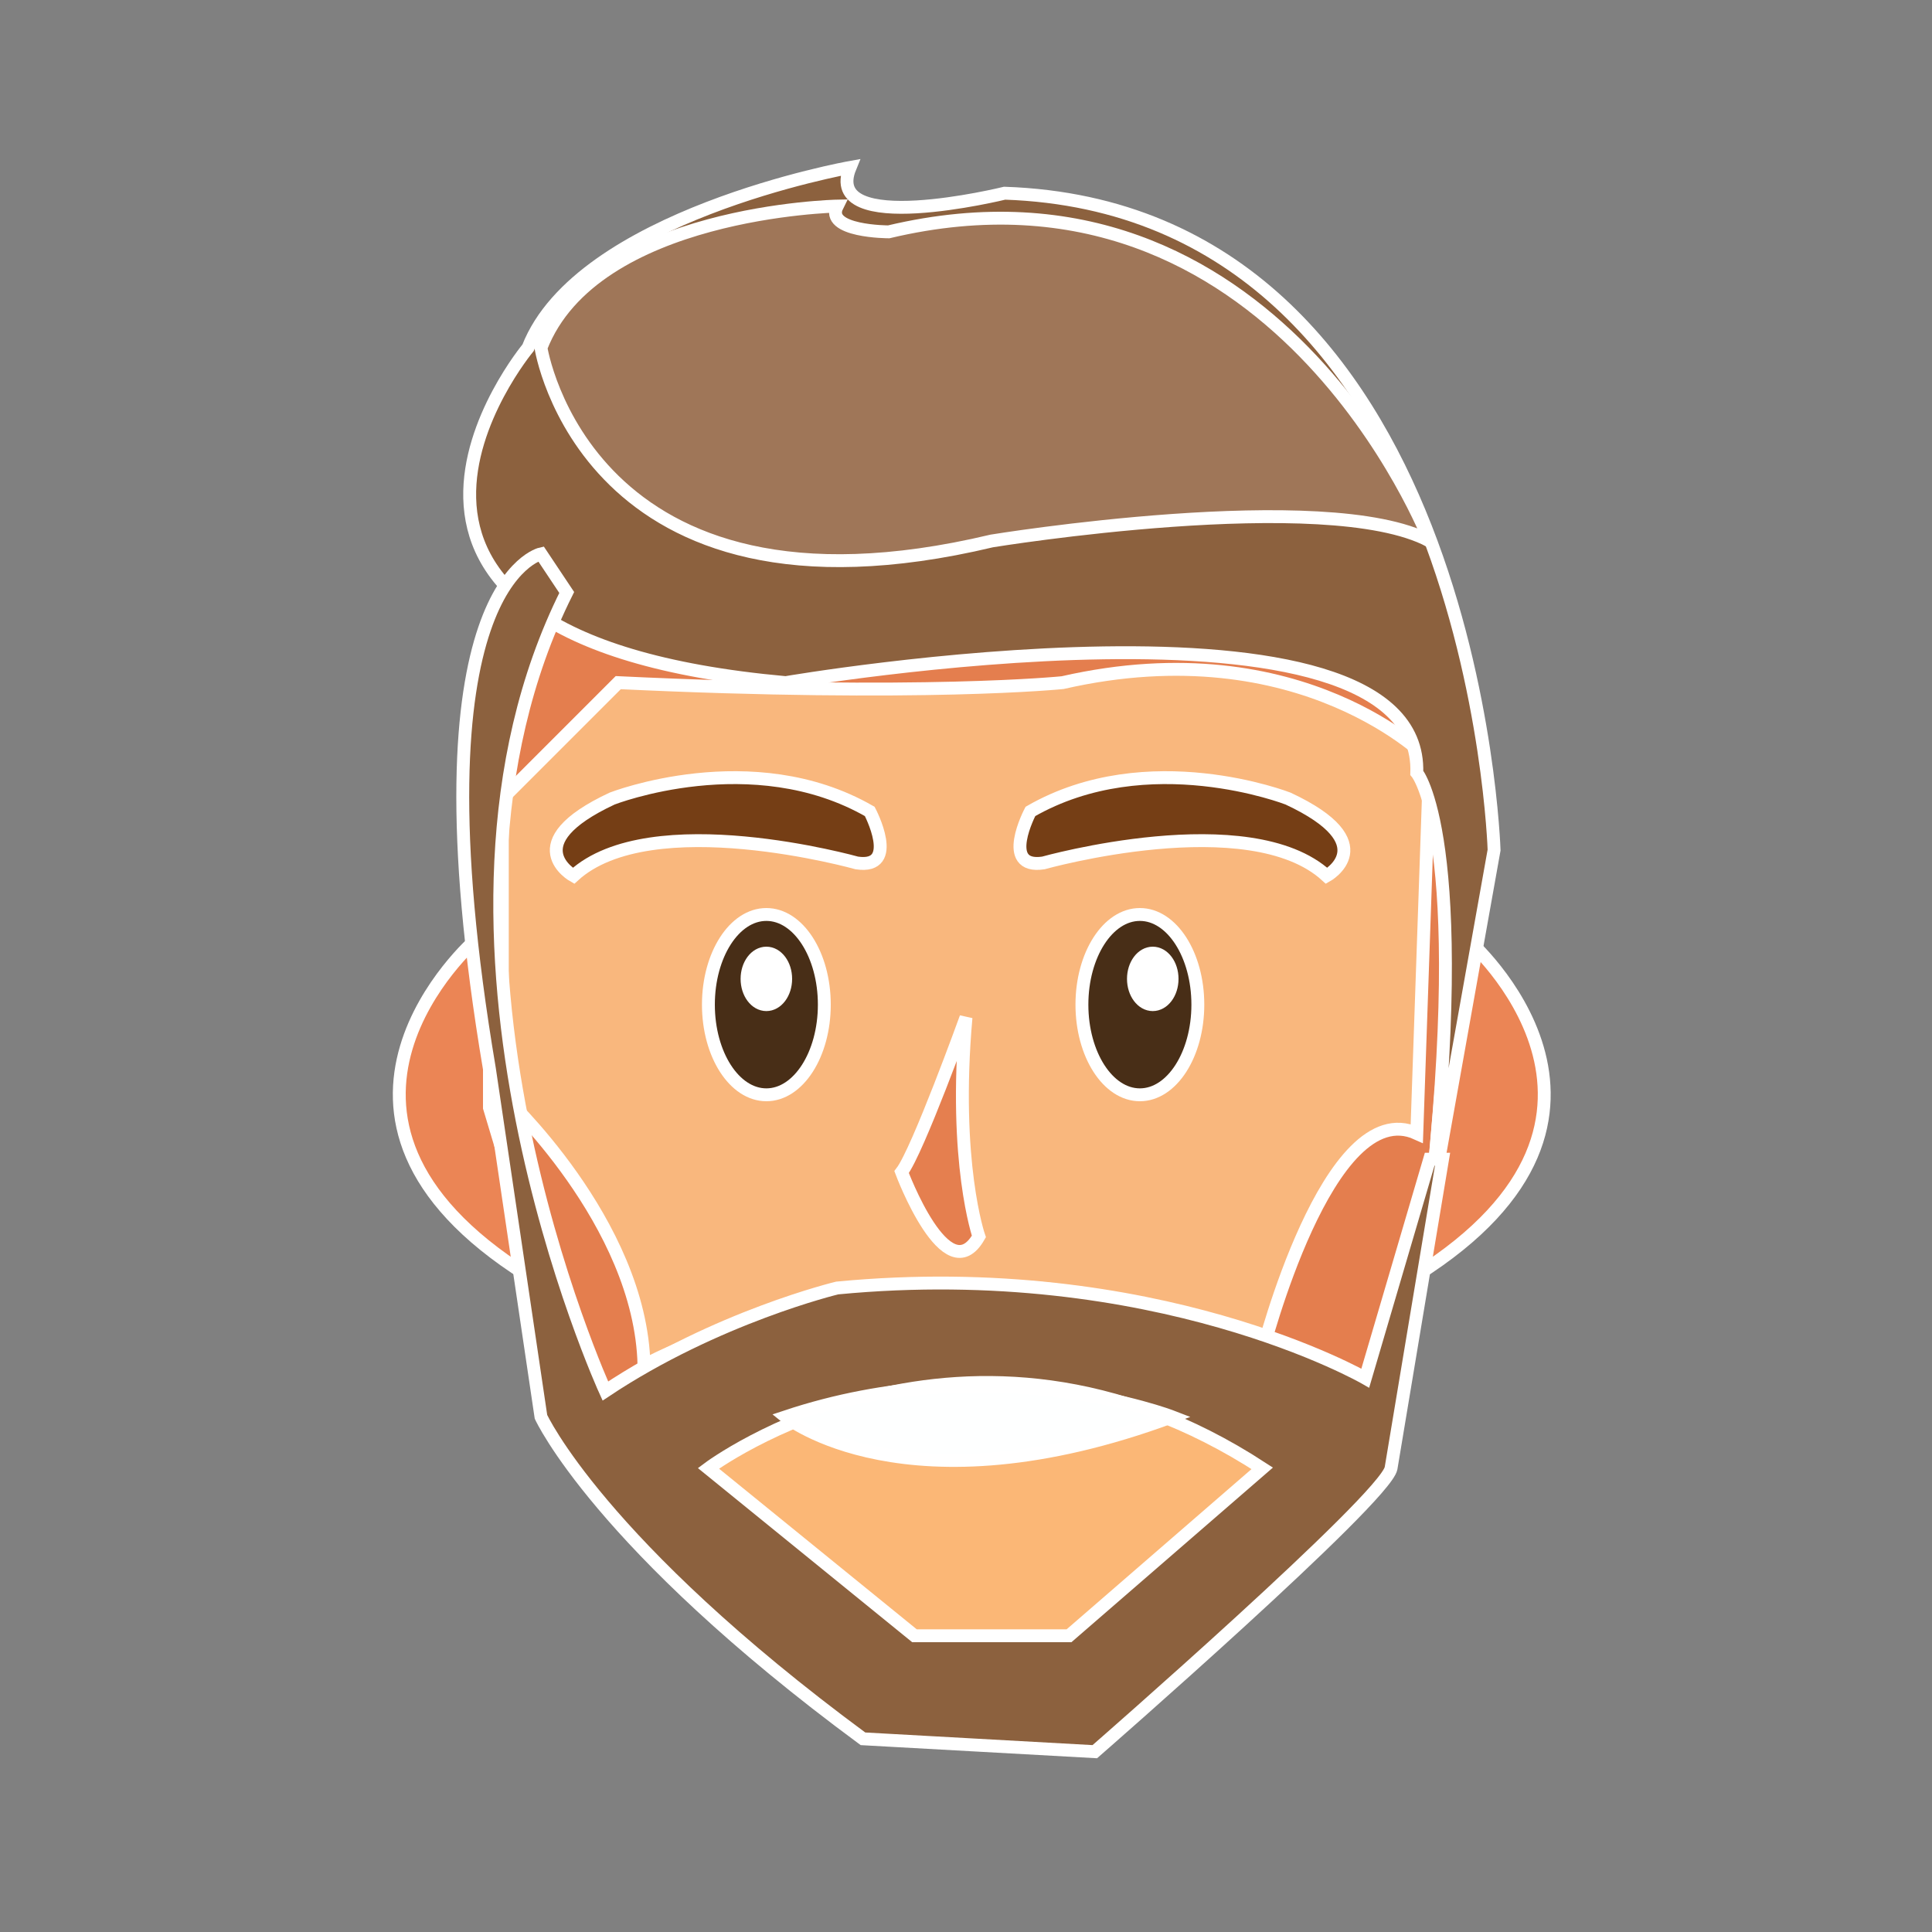 <?xml version="1.0" standalone="no"?>
<!-- Generator: Adobe Fireworks 10, Export SVG Extension by Aaron Beall (http://fireworks.abeall.com) . Version: 0.6.1  -->
<!DOCTYPE svg PUBLIC "-//W3C//DTD SVG 1.1//EN" "http://www.w3.org/Graphics/SVG/1.1/DTD/svg11.dtd">
<svg id="face1.fw-Page%201" viewBox="0 0 150 150" style="background-color:#ffffff00" version="1.1"
	xmlns="http://www.w3.org/2000/svg" xmlns:xlink="http://www.w3.org/1999/xlink" xml:space="preserve"
	x="0px" y="0px" width="150px" height="150px"
>
	<rect x="0" y="0" width="150" height="150" fill="#808080" stroke="none"/>
	<g id="Layer%201">
		<path d="M 36.895 73 C 36.895 73 21.27 86.625 40.895 99 L 36.895 73 Z" stroke="#ffffff00" stroke-width="1" fill="#eb8555"/>
		<path d="M 114 73 C 114 73 129.625 86.625 110 99 L 114 73 Z" stroke="#ffffff00" stroke-width="1" fill="#eb8555"/>
		<path d="M 40.625 48.5 L 38 65 L 38 86 L 47 116 L 65 107 L 95 111 L 106 116 L 111 95 L 114 60 L 101 46 L 40.625 48.5 Z" stroke="#ffffff00" stroke-width="1" fill="#e47e4e"/>
		<path d="M 48 53 C 48 53 46.465 54.535 38 63 C 37.625 63.375 39 63 39 63 L 39 85 C 39 85 49.75 94.875 50 106 C 50 106 74.25 92.75 98 105 C 98 105 103.125 84.875 110 88 L 111 59 C 111 59 101.125 48.75 82.5 53 C 82.5 53 71.625 54.125 48 53 Z" stroke="#ffffff00" stroke-width="1" fill="#f9b77d"/>
		<path d="M 116 66 C 116 66 114.5 16.25 78 15 C 78 15 63.75 18.5 66 13 C 66 13 45 16.75 41 27 C 41 27 22.25 49.5 61 53 C 61 53 110.5 44.5 110 60 C 110 60 114.25 65 111 94 L 116 66 Z" stroke="#ffffff00" stroke-width="1" fill="#8c613e"/>
		<path d="M 42 43 C 42 43 31.625 45.25 38 83 L 42 110 C 42 110 46.5 119.875 67 135 L 85 136 C 85 136 107.5 116.375 108 114 L 112 90 L 111 90 L 106 107 C 106 107 89.75 97.625 65 100 C 65 100 55.625 102.25 47 108 C 47 108 30.75 72.5 44 46 L 42 43 Z" stroke="#ffffff00" stroke-width="1" fill="#8c613e"/>
		<path d="M 42 27 C 42 27 45.5 49.5 77 42 C 77 42 103 37.75 111 42 C 111 42 99 10.875 69 18 C 69 18 64 18 65 16 C 65 16 46.125 16.375 42 27 Z" stroke="#ffffff00" stroke-width="1" fill="#9f7658"/>
		<path d="M 55 114 C 55 114 75 99 98 114 L 83 127 L 71 127 L 55 114 Z" stroke="#ffffff00" stroke-width="1" fill="#fbb776"/>
		<path d="M 61 110 C 61 110 70.375 117.625 91 110 C 91 110 77.125 104.625 61 110 Z" stroke="#ffffff00" stroke-width="1" fill="#feffff"/>
		<path d="M 75 79 C 75 79 71.25 89.375 70 91 C 70 91 73.5 100.375 76 96 C 76 96 74 90.25 75 79 Z" stroke="#ffffff00" stroke-width="1" fill="#e57f4f"/>
		<path id="Ellipse" d="M 84 78 C 84 74.134 86.015 71 88.5 71 C 90.985 71 93 74.134 93 78 C 93 81.866 90.985 85 88.5 85 C 86.015 85 84 81.866 84 78 Z" stroke="#ffffff00" stroke-width="1" fill="#482e17"/>
		<path id="Ellipse2" d="M 88 76 C 88 74.895 88.672 74 89.5 74 C 90.328 74 91 74.895 91 76 C 91 77.105 90.328 78 89.5 78 C 88.672 78 88 77.105 88 76 Z" stroke="#ffffff00" stroke-width="1" fill="#ffffff"/>
		<path id="Ellipse3" d="M 55 78 C 55 74.134 57.015 71 59.5 71 C 61.985 71 64 74.134 64 78 C 64 81.866 61.985 85 59.5 85 C 57.015 85 55 81.866 55 78 Z" stroke="#ffffff00" stroke-width="1" fill="#482e17"/>
		<path d="M 81 67 C 81 67 97 62.5 103 68 C 103 68 107.5 65.5 100 62 C 100 62 89.125 57.75 80 63 C 80 63 77.625 67.5 81 67 Z" stroke="#ffffff00" stroke-width="1" fill="#753e15"/>
		<path d="M 66.527 67 C 66.527 67 50.527 62.5 44.527 68 C 44.527 68 40.027 65.5 47.527 62 C 47.527 62 58.402 57.75 67.527 63 C 67.527 63 69.902 67.5 66.527 67 Z" stroke="#ffffff00" stroke-width="1" fill="#753e15"/>
		<path id="Ellipse4" d="M 58 76 C 58 74.895 58.672 74 59.5 74 C 60.328 74 61 74.895 61 76 C 61 77.105 60.328 78 59.5 78 C 58.672 78 58 77.105 58 76 Z" stroke="#ffffff00" stroke-width="1" fill="#ffffff"/>
	</g>
</svg>